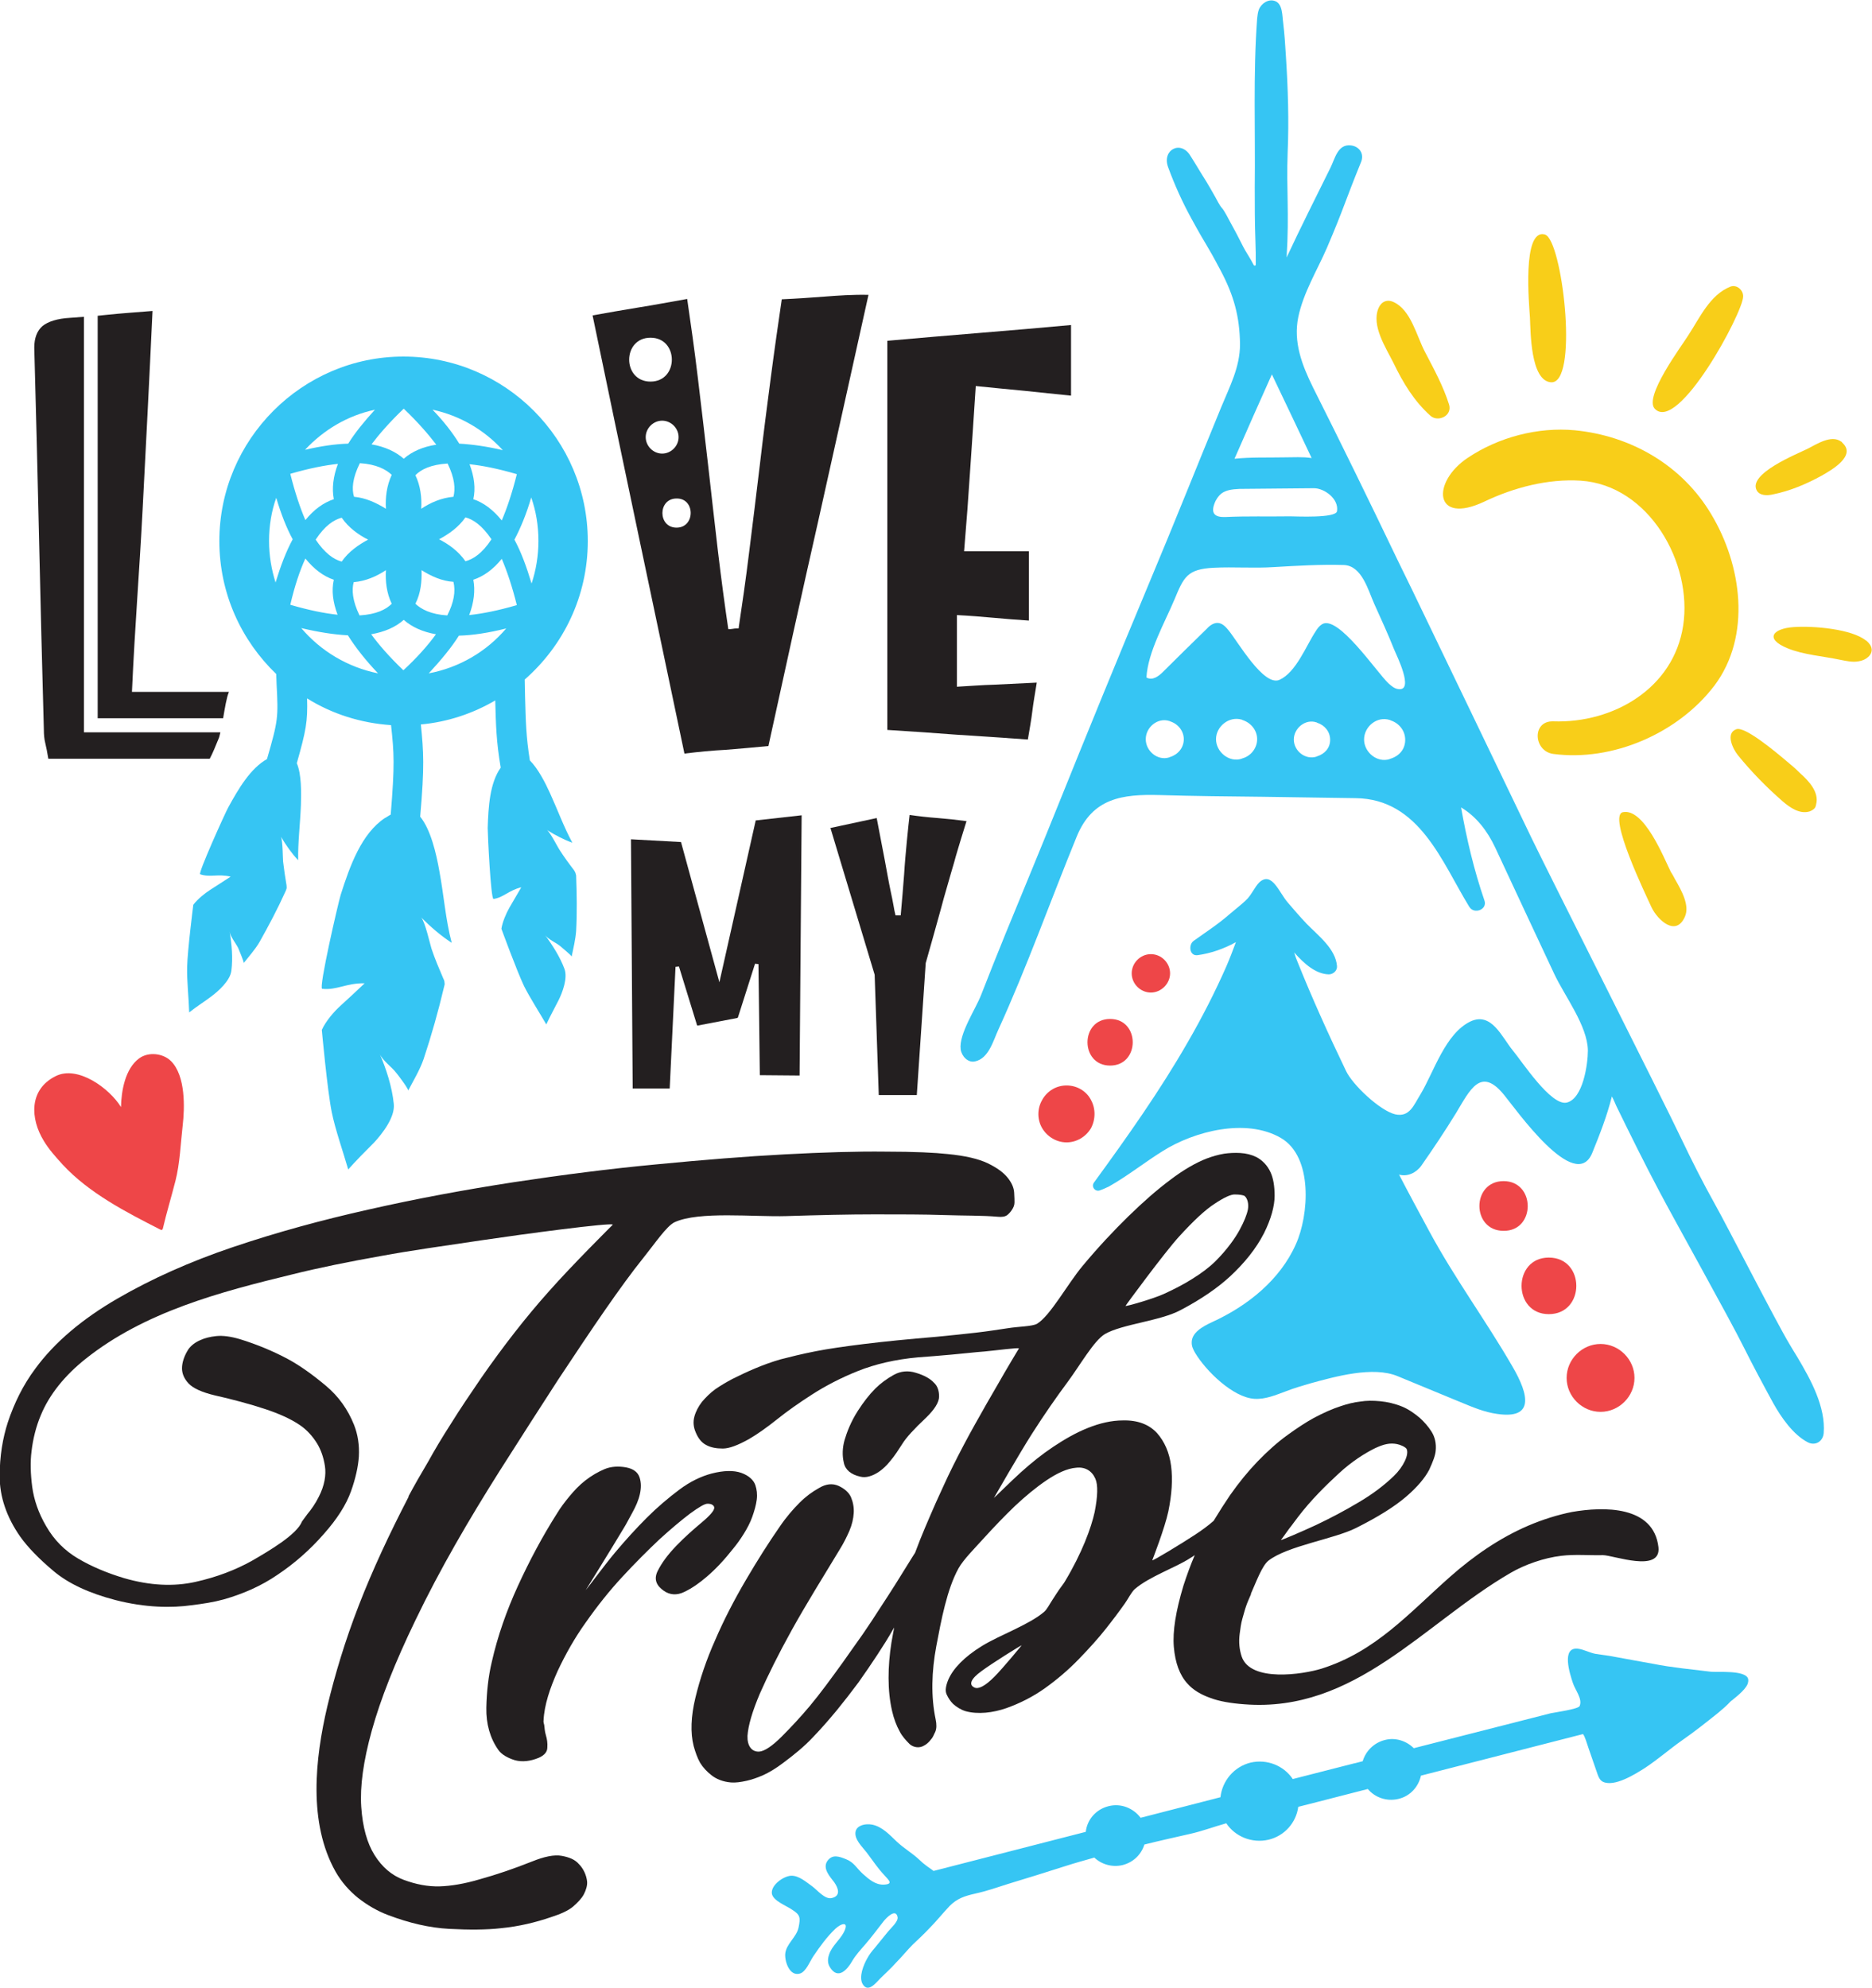 <?xml version="1.0" encoding="utf-8"?>
<!-- Generator: Adobe Illustrator 17.1.0, SVG Export Plug-In . SVG Version: 6.00 Build 0)  -->
<!DOCTYPE svg PUBLIC "-//W3C//DTD SVG 1.1//EN" "http://www.w3.org/Graphics/SVG/1.1/DTD/svg11.dtd">
<svg version="1.1" id="Слой_1" xmlns="http://www.w3.org/2000/svg" xmlns:xlink="http://www.w3.org/1999/xlink" x="0px" y="0px"
	 viewBox="0 0 546.2 579.8" enable-background="new 0 0 546.2 579.8" xml:space="preserve">
<g>
	<path fill="#231F20" d="M163.9,541.3c-2.2-0.4-5.1,0.2-8.8,1.7c-5.3,2.1-10.3,3.8-15,5.1c-4.7,1.4-8.6,2-11.8,2.1
		c-3.5,0.1-7-0.6-10.5-1.9c-3.5-1.3-6.3-3.7-8.5-7.2c-2.2-3.5-3.5-8.2-3.9-14.1c-0.4-5.9,0.6-13.3,3.1-22.3
		c2.5-9,6.7-19.7,12.7-32.1c7.2-15,15.7-29.5,24.6-43.6c6.3-9.9,12-18.8,17-26.5c5.1-7.7,9.7-14.6,13.8-20.5
		c4.1-5.9,7.8-11,11.1-15.1c3.3-4.1,6.8-9.3,9.1-10.4c7.1-3.3,23.2-1.5,32.7-1.8c9.6-0.3,18.2-0.5,25.7-0.5c7.6,0,14.3,0,20.2,0.2
		c5.9,0.2,11.4,0.1,15.8,0.5c1.1,0.1,2,0,2.7-0.5c0.6-0.5,1.1-1.1,1.4-1.6c0.4-0.6,0.7-1.3,0.7-2.1c0-0.5,0-1.5-0.1-2.9
		c-0.1-1.4-0.7-2.8-1.9-4.3c-1.2-1.5-3.1-2.9-5.8-4.2c-2.7-1.3-6.6-2.2-11.7-2.7c-3.7-0.4-9.7-0.7-18.1-0.7
		c-8.4-0.1-18.2,0.2-29.5,0.8c-11.3,0.6-23.7,1.6-37.2,2.9c-13.9,1.3-27.8,3.1-41.7,5.2c-14.3,2.2-28.4,4.8-42.5,8
		c-13.4,3-26.7,6.6-39.7,11c-12.4,4.2-23.6,9.2-33.6,15c-10,5.8-18.2,12.6-23.9,20.4c-3.6,4.8-6.2,10.2-8,15.6
		c-1.5,4.6-2.4,9.9-2.4,15.8c0,5.9,2,11.9,6,17.6c2.2,3.1,5.5,6.5,9.8,10.1c4.3,3.6,10.3,6.4,18,8.4c4.3,1.1,8.4,1.7,12.2,1.9
		c3.8,0.2,7.2,0,10-0.4c3.3-0.4,6.5-0.9,9.4-1.7c5.6-1.6,10.9-3.9,15.7-7.2c4.8-3.2,9.4-7.2,13.5-11.9c3.9-4.4,6.5-8.5,7.9-12.4
		c1.4-3.9,2.1-7.3,2.3-10.1c0.2-3.4-0.3-6.5-1.4-9.3c-1.8-4.5-4.5-8.3-8.2-11.4c-3.7-3.1-7.4-5.8-11.1-7.8c-4.3-2.3-9.1-4.3-14-5.8
		c-2.7-0.8-5-1.1-6.9-0.9c-1.9,0.2-3.4,0.6-4.7,1.2c-1.4,0.6-2.6,1.5-3.4,2.6c-1.3,2-1.9,4-1.9,5.6c0,1.5,0.6,3,1.9,4.4
		c1.3,1.4,3.9,2.6,7.7,3.5c5.3,1.2,10.1,2.5,14.4,3.9c4.3,1.4,7.8,3,10.3,4.7c2.1,1.4,3.8,3.3,5.1,5.4c1.1,1.8,1.9,4,2.3,6.6
		c0.4,2.6-0.1,5.7-1.8,9c-1,2-2.2,3.7-3.3,5c-1,1.3-1.5,2.1-1.6,2.2c-1.5,3.8-9.5,8.5-14.7,11.5c-4.7,2.6-10.1,4.7-16.4,6.1
		c-6.3,1.4-13.2,1.1-20.8-1.1c-5-1.5-9.5-3.4-13.4-5.7c-3.9-2.3-7-5.4-9.3-9.4c-2.3-3.9-3.6-7.8-4.1-11.5c-0.5-3.8-0.6-7.3-0.2-10.4
		c0.4-3.5,1.3-7.2,2.7-10.5c2.5-6.1,7.1-11.7,13-16.4c17.3-13.8,39.4-19.6,60.4-24.7c7.6-1.9,16.5-3.7,26.1-5.4
		c8.1-1.5,18-2.9,29.5-4.6c11.4-1.7,37.6-5.2,37.9-4.5c0,0-11.8,11.7-18.6,19.4c-6.8,7.6-13.4,16.1-19.8,25.3
		c-3.2,4.7-6.2,9.1-8.8,13.3c-2.7,4.2-4.9,7.9-6.6,11c-2.2,3.7-4.2,7.2-5.8,10.2c0,0.1,0,0.1,0,0.2c-5.6,10.8-10.5,21.3-14.5,31.6
		c-4,10.3-7,20.3-9.2,29.5c-3.6,15.3-5.6,34,2.4,48.2c1.7,3,4,5.6,6.6,7.7c2.7,2.1,5.6,3.8,8.8,5c6.1,2.3,12,3.7,17.8,4
		c5.7,0.3,10.7,0.3,15.1-0.2c5.2-0.5,10.1-1.7,14.5-3.2c2.8-0.9,5.1-1.9,6.5-3.1c1.4-1.2,2.5-2.4,3.1-3.5c0.7-1.3,1.1-2.7,1-3.8
		c-0.2-1.9-1.1-3.8-2.4-5.1C167.8,542.4,166.1,541.7,163.9,541.3z"/>
	<path fill="#231F20" d="M214,451.6c1-1.2,2-2.6,3-4.2c1-1.6,1.9-3.3,2.5-5c0.6-1.7,1.1-3.4,1.3-5c0.2-1.6,0-3-0.4-4.2
		c-0.5-1.5-1.9-2.8-4.1-3.6c-2.3-0.8-5.2-0.7-8.7,0.2c-3,0.8-6.2,2.3-9.4,4.7c-3.2,2.4-6.4,5.1-9.5,8.2c-3.1,3.1-6.2,6.5-9.3,10.2
		c-3.1,3.7-8.4,10.9-8.5,10.9c0,0,7.7-12.4,11.1-18.1c0.7-1.1,1.5-2.7,2.5-4.5c1-1.8,1.8-3.6,2.2-5.4c0.4-1.8,0.4-3.4-0.1-4.9
		c-0.5-1.5-1.8-2.5-3.9-2.9c-2.2-0.4-4.4-0.3-6.3,0.5c-1.9,0.8-3.8,1.9-5.6,3.3c-1.8,1.4-3.3,3-4.7,4.7c-1.4,1.7-2.6,3.3-3.5,4.8
		c-4.4,6.9-8.2,14.1-11.5,21.3c-3.3,7.2-5.9,14.6-7.6,22.1c-1,4.2-1.5,8.7-1.6,13.4c-0.1,4.7,1.1,8.9,3.5,12.3
		c0.9,1.3,2.6,2.3,4.8,3c2.2,0.6,4.6,0.3,7-0.7c1.6-0.7,2.5-1.7,2.5-3c0.1-1.3-0.1-2.5-0.4-3.5c-0.4-1.3-0.4-2.4-0.5-3
		c-0.1-0.5-0.3-1-0.2-1.4c0.2-4.5,1.9-9.5,4.1-14.4c2.3-4.9,5-9.7,8.3-14.3c3.3-4.7,6.8-9.1,10.6-13.2c3.8-4.1,7.4-7.7,10.8-10.9
		c3.4-3.1,6.4-5.6,8.9-7.5c2.6-1.9,4.3-2.9,5.1-2.9c0.3,0,0.6,0,1,0.1c0.6,0.2,1,0.6,1,1.1c0,0.8-1.3,2.3-3.7,4.3
		c-2.5,2.1-5,4.3-7.4,6.8c-2.4,2.5-4.2,4.9-5.4,7.3c-1.2,2.4-0.4,4.3,1.8,5.8c1.7,1.2,3.8,1.4,6,0.3c2.3-1.1,4.4-2.6,6.5-4.4
		C208.9,457.6,211.4,454.9,214,451.6z"/>
	<path fill="#231F20" d="M251,430.7c0.8,0.2,1.7,0.2,2.7-0.1c1.8-0.5,4-1.9,6-4.4c1.3-1.5,2.5-3.4,3.6-5.1c1.1-1.8,3.4-4.3,6.8-7.5
		c2.6-2.5,3.9-4.6,3.9-6.3c0-1.7-0.5-3.1-1.5-4c-1.1-1.2-2.9-2.2-5.3-2.9c-2.2-0.7-4.4-0.5-6.4,0.6c-2,1.1-3.9,2.5-5.4,4
		c-1.8,1.8-3.5,4-5.1,6.5c-2,3.1-3.2,6.2-3.9,8.6c-0.6,2.2-0.7,4.4-0.2,6.5C246.6,428.7,248.3,430.1,251,430.7z"/>
	<path fill="#231F20" d="M445.9,445c-8.4,3.6-16,8.9-22.8,14.9c-12.1,10.7-21.7,21.8-37.5,26.8c-5.5,1.7-20.7,4-23.3-3.5
		c-0.7-2.1-0.9-4.3-0.6-6.6c0.2-1.6,0.4-3.1,0.8-4.5c0.4-1.3,0.7-2.6,1.1-3.7c0.4-1.2,1-2.4,1.4-3.4v-0.2c1.4-3.1,3.2-8.1,5.1-9.6
		c5.5-4.3,19.1-6.3,25.5-9.5c6.4-3.2,11.2-6.2,14.6-9.1c3.4-2.9,5.6-5.6,6.8-7.9c1.1-2.4,1.8-4.2,1.9-5.6c0.2-2-0.2-3.9-1.2-5.5
		c-1-1.6-2.2-2.9-3.4-4c-1.4-1.2-3.2-2.5-5.1-3.3c-2.2-0.9-4.4-1.4-6.5-1.6c-2.1-0.2-4-0.2-5.8,0.1c-1.9,0.2-3.8,0.7-5.6,1.3
		c-2.5,0.8-5.2,2-8,3.5c-2.2,1.2-4.8,2.9-7.7,5c-2.9,2.1-5.8,4.7-8.7,7.7c-2.7,2.8-5.4,6.1-8,9.8c-1.5,2.2-3.1,4.7-4.8,7.5
		c-1.6,1.4-3.5,2.8-5.5,4.1c-3.8,2.5-12.2,7.6-12.4,7.4c0,0,3.7-9.5,4.7-14.3c1-4.9,1.3-9.3,0.8-13.2c-0.5-3.9-1.9-7.1-4.1-9.6
		c-2.3-2.5-5.6-3.8-9.9-3.7c-3.4,0-6.8,0.8-10.3,2.2c-3.5,1.4-6.8,3.3-10.1,5.5c-3.3,2.2-6.4,4.7-9.4,7.4c-3,2.7-7.8,7.5-7.9,7.5
		c0,0,7.4-12.9,11.1-18.7c3.7-5.8,7.2-10.8,10.4-15.1c3.7-5,7.7-12.1,10.9-14c5-2.9,16.2-3.8,22.1-7c5.9-3.1,10.7-6.4,14.4-9.8
		c4.2-3.9,7.6-8.1,9.9-12.6c2.1-4.2,3.1-8,3.1-10.9c0-2.9-0.4-5.2-1.2-6.9c-0.9-2-2.4-3.5-4.1-4.4c-1.4-0.7-3-1.1-4.7-1.2
		c-1.7-0.1-3.3,0-4.7,0.2c-1.8,0.3-3.5,0.8-5.1,1.4c-3.1,1.2-6.8,3.3-10.6,6.2c-3.9,2.9-8,6.5-12.3,10.7c-4.3,4.2-8.8,9-13.3,14.4
		c-4.5,5.4-9.4,14.5-13.3,16.9c-1.4,0.8-5.4,0.8-8.5,1.3c-2.7,0.4-5.8,0.9-9.3,1.3c-3.5,0.4-7.3,0.8-11.5,1.2
		c-8.4,0.7-15.4,1.4-21.1,2.1c-5.7,0.7-10.5,1.4-14.1,2.1c-4.1,0.8-7.7,1.7-10.4,2.4c-5.2,1.5-10,3.7-14,5.7c-1.7,0.9-3.4,1.9-5,3
		c-1.5,1.1-2.8,2.4-3.9,3.7c-1,1.3-1.8,2.8-2.2,4.3c-0.4,1.5-0.3,3,0.4,4.6c0.7,1.7,1.7,3,3.1,3.7c1.3,0.7,2.9,1,4.8,1
		c1.9,0,4.5-1,7.7-2.8c2.4-1.4,5.1-3.3,8.1-5.7c3-2.4,6.4-4.8,10.3-7.3c3.9-2.5,8.3-4.8,13.3-6.8c5-2,10.9-3.4,17.6-4
		c3-0.2,6.3-0.5,9.8-0.8c3.5-0.3,6.7-0.7,9.5-0.9c3.3-0.3,10-1.2,10.1-0.9c0,0-3.8,6.3-6,10.2c-2.3,3.9-4.5,7.8-6.8,11.9
		c-2.3,4.1-4.4,8.1-6.4,12.1c-2,4-3.6,7.7-5,10.7c-2.1,4.8-4.3,9.8-6.1,14.7c-0.5,0.8-1.1,1.7-1.7,2.7c-2.4,3.9-5.2,8.4-8.5,13.4
		c-1.6,2.5-3.3,5.1-5.1,7.7c-1.8,2.6-3.8,5.3-5.8,8.2c-3.4,4.7-6.6,9.1-9.7,12.8c-2.7,3.2-5.4,6.1-8.1,8.8c-2.7,2.7-5,4.3-6.6,4.4
		c-2.2,0.1-3.5-1.7-3.4-4.6c0.2-3,1.4-7.1,3.6-12.3c2.3-5.2,5.4-11.5,9.4-18.7c4-7.2,8.9-15.1,14-23.5c1-1.6,1.9-3.4,2.7-5.2
		c0.8-1.9,1.2-3.6,1.3-5.3c0.1-1.6-0.2-3.2-0.8-4.6c-0.6-1.4-1.9-2.5-3.6-3.3c-1.8-0.8-3.7-0.6-5.7,0.6c-2,1.1-3.9,2.5-5.7,4.3
		c-1.9,1.9-3.9,4.2-5.8,7c-3.2,4.6-6.5,9.8-9.9,15.6c-3.4,5.8-6.4,11.6-8.9,17.4c-2.6,5.8-4.5,11.5-5.8,16.9
		c-1.3,5.4-1.5,10.2-0.5,14.1c0.5,1.8,1.1,3.5,1.9,4.9c0.8,1.3,1.9,2.5,3.3,3.6c1.4,1.1,3.3,1.9,5.7,2.1c1.3,0.1,2.8-0.1,4.6-0.5
		c1.3-0.3,2.9-0.8,4.7-1.6c1.8-0.8,3.8-2,5.9-3.6c3.1-2.3,6.2-4.8,8.8-7.6c2.7-2.8,4.9-5.4,6.9-7.8c2.2-2.7,4.3-5.4,6.3-8.1
		c1.9-2.7,3.7-5.3,5.4-7.9c1.7-2.6,3.3-5.1,4.7-7.6c0.1-0.2,0.2-0.3,0.3-0.5c-0.3,1.4-0.5,2.9-0.8,4.4c-1.1,7-1.2,14,0.2,20
		c0.5,2.2,1.3,4.3,2.2,5.9c0.7,1.4,1.8,2.6,2.9,3.7c1.1,1,2.9,1.3,4.3,0.4c0.6-0.3,1.4-1,1.9-1.7c0.5-0.5,0.9-1.4,1.3-2.3
		c0.4-0.9,0.4-2.2,0.1-3.6c-1.4-6.7-1.2-13.9,0.2-21.4c1.4-7.4,3.1-16.6,6.5-22.7c1.4-2.5,4.6-5.7,7.5-8.9c2.9-3.2,5.9-6.3,8.9-9.2
		c3.1-2.9,6.1-5.4,9.2-7.5c3.1-2.1,6.1-3.5,8.7-3.7c2.6-0.3,4.6,0.9,5.6,3.2c0.8,1.8,0.7,5.1-0.2,9.7c-1,4.6-3.7,12-8.7,20.3
		c-0.4,0.7-1.1,1.5-1.7,2.4c-0.5,0.7-1.1,1.7-1.9,2.9c-0.8,1.2-1.6,2.8-2.4,3.5c-4.4,3.8-13,6.8-18.2,10c-5.2,3.2-8.4,6.6-9.8,9.8
		c-0.7,1.7-1,3.2-0.5,4.3c0.5,1.1,1.1,2,1.9,2.8c1,0.9,2.3,1.7,3.6,2.1c3.6,1,8,0.5,12-0.9c3.9-1.4,7.7-3.3,11.2-5.8
		c3.5-2.5,6.8-5.3,9.9-8.5c3.1-3.2,5.8-6.2,8-9c0.8-1,1.7-2.2,2.7-3.5c1-1.3,1.9-2.6,2.7-3.7c1-1.4,1.9-3.3,2.9-4.2
		c4.3-3.7,12-6.3,16.1-9c0.5-0.3,1-0.6,1.4-0.9c-1.2,2.8-2.3,5.8-3.3,8.9c-2.2,7.3-3.2,13.3-2.8,17.9c0.4,4.6,1.7,8.2,4,10.7
		c1.6,1.8,3.9,3.2,6.8,4.2c2.4,0.9,5.7,1.5,9.8,1.8c32.3,2.5,52.3-23.6,77.6-38.3c4.3-2.5,9.8-4.4,14.8-5c3.9-0.5,8.3-0.1,12.2-0.2
		c3,0,17,5.3,16.2-2.3c-1.4-12.2-16-11.9-25.2-10.3C454.6,441.8,450.1,443.2,445.9,445z M376.2,445.8c0.9-1.1,1.7-2.3,2.5-3.3
		c3.8-5,8.2-9.3,12-12.8c3.8-3.5,7.5-5.8,10.5-7.3c1.1-0.5,2.3-1,3.4-1.2c1-0.2,2-0.2,3,0c1,0.2,2.4,0.8,2.8,1.4
		c0.8,1.6-0.9,5.2-3.7,7.9c-2.8,2.7-6.2,5.3-10.3,7.7c-4,2.4-8.2,4.6-12.4,6.6c-4.3,2-10.2,4.5-10.3,4.4
		C373.7,449.3,375.4,446.9,376.2,445.8z M344,360.7c4.2-4.6,7.6-7.8,10.4-9.6c2.7-1.8,4.8-2.8,6-2.7c1.3,0,2.3,0.2,2.7,0.4
		c0.9,0.7,1.3,2.4,1,4c-0.3,1.5-1.1,3.5-2.4,5.9c-1.3,2.4-3.6,5.7-7,9.1c-1.8,1.8-4.2,3.6-6.8,5.2c-2.2,1.4-5,2.9-8.3,4.4
		c-3.3,1.5-11.1,3.7-11.2,3.5C328.3,380.9,339.8,365.3,344,360.7z M290.1,489.1c-2.6,2.6-4.6,3.7-5.8,3.1c-1.7-0.8-1.1-2.5,2.1-4.8
		c3.1-2.3,11.6-7.6,11.7-7.5C298.1,479.9,292.7,486.5,290.1,489.1z"/>
</g>
<path fill="#231F20" d="M302.5,199.1c-0.5,3.1-1,5.9-1.3,8.4c-0.3,2.5-0.8,5.2-1.3,8.2c-7.1-0.5-14-1-20.7-1.4
	c-6.7-0.5-13.5-1-20.3-1.4V99.4c9.2-0.8,18.2-1.6,27-2.3c8.8-0.7,17.7-1.5,26.6-2.3v20.6c-4.6-0.5-9.1-0.9-13.5-1.4
	c-4.4-0.4-9.2-0.9-14.3-1.4c-0.5,8.2-1.1,16.2-1.6,24c-0.5,7.8-1.1,15.9-1.8,24.2h18.9V181c-3.4-0.2-6.8-0.5-10.2-0.8
	c-3.4-0.3-6.9-0.6-10.8-0.8v20.9c3.7-0.2,7.3-0.5,11-0.6C294,199.5,298.1,199.3,302.5,199.1z"/>
<path fill="#231F20" d="M215.2,296.9l-11.5,2.2h-0.3l-5.3-17.2l-1,0.1l-1.7,35.5h-10.8l-0.5-72.7l14.6,0.8l11.2,40.9l10.6-47.2
	l13.4-1.5l-0.6,75.9l-11.6-0.1l-0.4-32.4l-1-0.1l-5,15.7H215.2z"/>
<path fill="#231F20" d="M263.8,255c0.2-3.3,0.5-6.5,0.8-9.7c0.3-3.2,0.6-5.8,0.8-7.6c2.8,0.4,5.5,0.7,8.2,0.9
	c2.6,0.2,5.4,0.5,8.4,0.9c-0.5,1.6-1.1,3.5-1.7,5.5c-0.6,2.1-1.3,4.2-1.9,6.5c-0.7,2.3-1.3,4.5-2,6.9c-0.7,2.3-1.3,4.6-1.9,6.8
	c-1.4,5.1-2.9,10.4-4.4,15.7l-2.6,38.5h-11.1l-1.2-35.1l-12.9-42.8l13.5-2.9c0.8,4.3,1.6,8.3,2.3,12c0.3,1.6,0.6,3.3,0.9,4.9
	c0.3,1.6,0.6,3.2,0.9,4.6c0.3,1.4,0.6,2.8,0.8,4c0.2,1.2,0.4,2.2,0.6,2.9h1.5C263.2,262.7,263.5,258.8,263.8,255z"/>
<path fill="#36C5F3" d="M167.9,254.6c-0.1-0.3-0.3-0.6-0.5-0.9c-1.4-1.8-2.7-3.6-4-5.6c-0.7-1-2.7-5.1-3.8-6
	c2.4,1.5,4.9,2.8,7.4,3.7c-2.5-4.6-4.3-9.6-6.5-14.4c-1.4-3.1-3.5-7.2-5.9-9.6c-1.1-6.9-1.2-11.2-1.4-18.6c0-1.5-0.1-3.2-0.1-5
	c11.3-9.9,18.4-24.3,18.4-40.4c0-29.6-24.1-53.8-53.8-53.8C88.2,104,64,128.2,64,157.8c0,15.3,6.4,29,16.6,38.8c0,1,0.1,2,0.1,2.9
	c0.5,9.8,0.5,10.5-2.8,21.9c-4.8,2.7-8.3,8.6-11.3,14.1c-0.9,1.6-8.9,19.3-8.2,19.5c2.9,1,5.2-0.2,8.9,0.7c-2,1.3-3.9,2.5-5.9,3.8
	c-1.6,1-3.8,2.8-5,4.4c0,0-1.7,13.3-1.8,18.2c-0.1,3.9,0.5,9.3,0.6,13.2c2.1-1.7,4.4-3.1,6.5-4.7c2-1.5,5.4-4.5,5.8-7.4
	c0.5-3.8,0.1-7.9-0.5-11.5c0.2,1.5,1.8,3.4,2.5,4.8c0.1,0.3,1.8,4.2,1.6,4.4c1.5-1.9,3.3-3.9,4.6-6.1c2.7-4.8,5.3-9.7,7.6-14.8
	c0.1-0.2,0.2-0.5,0.3-0.8c0.1-0.3,0-0.7,0-1c-0.4-2.3-0.7-4.5-1-6.9c-0.1-1.2-0.1-5.9-0.6-7.2c1.5,2.5,3.1,4.8,5,6.8
	c-0.1-5.3,0.6-10.7,0.8-16.1c0.1-3.7,0.2-8.9-1.2-12.2c2.7-9.5,3.2-12.2,3-18.9c7.2,4.5,15.6,7.2,24.5,7.8
	c0.9,8.3,1.1,11.5-0.1,26.1c-0.6,0.3-1.1,0.7-1.7,1c-6.8,4.5-10.2,13.9-12.9,22.4c-0.7,2.3-6.5,27.3-5.4,27.4
	c4.2,0.5,7-1.7,12.4-1.6c-2.3,2.2-4.7,4.4-7,6.5c-1.9,1.7-4.4,4.6-5.5,7.1c0,0,1.6,17.6,2.9,24c1,5,3.4,11.8,4.8,16.7
	c2.4-2.7,5-5.3,7.6-7.9c2.3-2.5,6.1-7.3,5.7-11.2c-0.5-5-2.2-10.2-4.1-14.6c0.8,1.9,3.6,3.9,4.8,5.5c0.3,0.3,3.7,4.8,3.5,5.2
	c1.5-2.9,3.4-6,4.5-9.2c2.3-6.9,4.3-14,6-21.2c0.1-0.3,0.2-0.7,0.1-1.1c0-0.5-0.2-0.9-0.4-1.3c-1.2-2.8-2.4-5.6-3.4-8.6
	c-0.5-1.6-1.8-7.6-3-9.1c2.8,2.8,5.7,5.3,8.9,7.4c-1.8-6.8-2.3-14-3.6-20.9c-0.9-5.1-2.5-12.1-5.6-15.9c1.3-14.8,1-18.8,0.2-26.9
	c7.8-0.7,15.2-3.2,21.7-7c0.2,7.3,0.3,12,1.6,19.6c-3.2,4.5-3.6,11.4-3.8,17.6c0,1.8,0.9,20.8,1.7,20.7c2.9-0.4,4.4-2.5,8.1-3.4
	c-1.2,2-2.3,4-3.5,6c-0.9,1.6-2,4.1-2.3,6.1c0,0,4.5,12.3,6.6,16.7c1.7,3.4,4.6,7.9,6.5,11.2c1.1-2.4,2.4-4.7,3.6-7.1
	c1.1-2.2,2.7-6.4,1.7-9.1c-1.3-3.5-3.5-6.9-5.6-9.8c0.9,1.2,3.2,2.2,4.3,3.1c0.2,0.2,3.4,2.8,3.4,3.1c0.5-2.4,1.1-4.9,1.3-7.4
	c0.3-5.4,0.2-10.9,0-16.3C168,255.1,168,254.9,167.9,254.6z M78.5,157.8c0-4.4,0.7-8.7,2.1-12.6c1.4,4.7,3,8.8,4.8,12.1
	c-1.9,3.5-3.5,7.7-5,12.6C79.2,166.1,78.5,162,78.5,157.8z M117.8,119.2c4.2,4,7.2,7.5,9.5,10.5c-3.9,0.6-7.1,2-9.5,4.1
	c-2.4-2.1-5.5-3.5-9.4-4.2C110.6,126.7,113.6,123.2,117.8,119.2z M105,135.1c4.8,0.3,7.6,1.8,9.3,3.4c-1.5,3.2-1.9,6.7-1.7,9.9
	c-2.7-1.7-5.9-3.2-9.3-3.5C102.6,142.7,102.8,139.5,105,135.1z M132.3,144.9c-3.5,0.3-6.7,1.7-9.4,3.5c0.2-3.2-0.2-6.7-1.7-9.8
	c1.7-1.7,4.5-3.1,9.4-3.4C132.7,139.5,132.9,142.6,132.3,144.9z M99.7,151c2,2.9,4.9,5,7.7,6.4c-2.8,1.5-5.7,3.5-7.7,6.4
	c-2.3-0.6-4.9-2.4-7.6-6.4C94.8,153.3,97.4,151.6,99.7,151z M103.2,169.8c3.5-0.3,6.7-1.7,9.4-3.5c-0.2,3.2,0.2,6.7,1.7,9.8
	c-1.7,1.7-4.5,3.1-9.4,3.4C102.8,175.2,102.6,172,103.2,169.8z M123,166.3c2.7,1.7,5.9,3.2,9.3,3.4c0.7,2.8,0.1,6.1-1.8,9.8
	c-4.8-0.3-7.6-1.8-9.3-3.4C122.8,173,123.1,169.5,123,166.3z M138.1,169.1c3-1,5.8-3,8.3-6.1c1.5,3.5,3,7.9,4.4,13.5
	c-5.5,1.6-10.1,2.5-13.9,2.9C138.3,175.7,138.7,172.2,138.1,169.1z M135.8,163.7c-2-2.9-4.9-5-7.7-6.4c2.8-1.5,5.7-3.5,7.7-6.4
	c2.3,0.6,4.9,2.4,7.6,6.4C140.7,161.4,138.1,163.1,135.8,163.7z M138.1,145.6c0.7-3.1,0.3-6.5-1.1-10.2c3.8,0.4,8.3,1.3,13.8,2.9
	c-1.4,5.6-2.9,10-4.4,13.5C143.9,148.7,141.1,146.6,138.1,145.6z M97.4,145.6c-3,1-5.8,3-8.3,6.1c-1.5-3.5-3-7.9-4.4-13.5
	c5.5-1.6,10.1-2.5,13.9-2.9C97.2,139,96.8,142.5,97.4,145.6z M89.1,162.9c2.5,3.1,5.3,5.2,8.3,6.2c-0.7,3.1-0.3,6.5,1.1,10.2
	c-3.8-0.4-8.3-1.3-13.8-2.9C86,170.8,87.5,166.4,89.1,162.9z M117.8,180.8c2.4,2.1,5.5,3.5,9.4,4.2c-2.4,3.3-5.5,6.8-9.5,10.5
	c-4.2-4-7.2-7.5-9.4-10.5C112.2,184.3,115.3,183,117.8,180.8z M133.9,185.4c4-0.1,8.6-0.8,13.8-2.1c-5.7,6.7-13.6,11.4-22.6,13.1
	C128.7,192.5,131.7,188.9,133.9,185.4z M155.1,170.2c-1.5-5-3.1-9.3-5-12.8c1.8-3.4,3.5-7.5,4.9-12.3c1.4,4,2.1,8.2,2.1,12.7
	C157.1,162.1,156.4,166.3,155.1,170.2z M146.7,131.3c-4.7-1.1-9-1.7-12.7-1.9c-1.9-3.1-4.5-6.5-7.8-9.9
	C134.2,121.2,141.3,125.4,146.7,131.3z M109.4,119.5c-3.2,3.5-5.8,6.7-7.8,9.9c-3.7,0.1-7.9,0.7-12.6,1.8
	C94.4,125.4,101.4,121.2,109.4,119.5z M87.9,183.2c5.1,1.2,9.6,1.9,13.6,2.1c2.2,3.5,5.1,7.2,8.8,11.1
	C101.4,194.6,93.6,189.9,87.9,183.2z"/>
<path fill="#EE4648" d="M49.9,309.5c-2.3-2.3-6.6-2.8-9.3-0.8c-4.1,3-5.2,9.5-5.3,14.2c-3.3-5.4-12.6-12.3-19.1-9
	c-7.8,3.9-7.4,12.4-3.4,18.9c1.5,2.5,3.5,4.7,5.5,6.9c7.7,8.3,18.4,13.8,28.4,18.9c0.2,0.1,0.4,0.2,0.6,0.1c0.1-0.1,0.1-0.2,0.2-0.3
	c1.1-4.7,2.5-9.3,3.7-14c1.3-5.1,1.5-10.9,2.1-16.1C53.9,323.2,54.2,313.8,49.9,309.5z"/>
<path fill="#EE4648" d="M318.3,320.8c0-0.1-0.1-0.1-0.1-0.2c-1.4-2.5-4.1-4-7-4c-2.9,0-5.5,1.5-7,4c0,0.1-0.1,0.1-0.1,0.2
	c-1.5,2.5-1.5,5.8,0,8.3c1.5,2.5,4.2,4.1,7.1,4.1c2.9,0,5.6-1.6,7.1-4.1C319.7,326.5,319.7,323.3,318.3,320.8z"/>
<path fill="#EE4648" d="M323.9,297.2c-8.8,0-8.8,13.6,0,13.6C332.7,310.8,332.7,297.2,323.9,297.2z"/>
<path fill="#EE4648" d="M335.8,278.3c-3.1,0-5.6,2.6-5.6,5.6c0,3.1,2.6,5.6,5.6,5.6s5.6-2.6,5.6-5.6
	C341.4,280.9,338.9,278.3,335.8,278.3z"/>
<path fill="#EE4648" d="M467,392c-5.4,0-9.9,4.5-9.9,9.9c0,5.4,4.5,9.9,9.9,9.9c5.4,0,9.9-4.5,9.9-9.9
	C476.9,396.5,472.4,392,467,392z"/>
<path fill="#EE4648" d="M451.9,366.8c-10.6,0-10.6,16.5,0,16.5C462.6,383.3,462.6,366.8,451.9,366.8z"/>
<path fill="#EE4648" d="M438.7,344.5c-9.4,0-9.4,14.5,0,14.5C448.1,359.1,448.1,344.5,438.7,344.5z"/>
<path fill="#36C5F3" d="M524.4,395.8c-0.8-1.3-1.6-2.6-2.3-3.8c-3.7-6.1-18.3-34.7-21.8-40.9c-3.4-6.1-6.6-12.4-9.6-18.7
	c-5.8-12.2-38-75.9-43.9-88.1C435.2,220.2,423.6,196,412,172c-1.4-2.9-2.8-5.7-4.2-8.6c-8.1-16.9-16.3-33.7-24.7-50.4
	c-3.2-6.5-5.8-13.2-4.3-20.5c1.5-7.2,5.5-13.6,8.4-20.3c5-11.7,5.1-13.1,9.9-24.9c1-2.4-0.4-4.6-3-4.9c-3.8-0.4-4.6,3.9-5.9,6.5
	c-4.3,8.7-8.7,17.4-12.8,26.2c0.8-13.1-0.1-19.8,0.3-30.6c0.4-9.3,0.1-18.7-0.5-28c-0.2-3.3-0.4-6.5-0.8-9.8c-0.3-2-0.1-5.6-2.4-6.4
	c-1.9-0.7-4,0.7-4.7,2.5c-0.3,0.8-0.4,1.7-0.5,2.6c-1.2,16.3-0.5,32.9-0.7,49.2c0,5.3,0,10.6,0.2,15.8c0.1,2.2,0.1,4.5,0.1,6.8
	c0,0.3-0.4,0.4-0.6,0.1c-0.9-1.8-2.4-4-3-5.2c-1.3-2.6-2.6-5.1-4-7.6c-3.1-5.9-1.5-1.9-4.2-7c-0.7-1.3-1.9-3.3-2.6-4.5
	c-1.6-2.5-3.1-5.1-4.7-7.6c-2.8-4.6-8.3-1.7-6.5,3.3c1.9,5.2,4.2,10.3,6.9,15.2c4.7,8.6,3.9,6.4,8.5,15.1c3.8,7.2,5.5,13.3,5.6,21.4
	c0,6.7-3,12.3-5.5,18.4c-7,17-13.8,34.1-20.9,51c-9.2,22-18.2,44-27.1,66.1c-4.9,12.2-9.9,24.2-14.9,36.4
	c-2.4,5.9-4.8,11.9-7.1,17.8c-1.6,4.2-6.6,11.5-6,16c0.3,2,2.1,3.9,4.1,3.5c4.1-0.8,5.4-6.1,6.9-9.3c8.4-18.4,15.2-37.6,22.9-56.4
	c4.6-11.1,13.2-12.3,24.1-12c10,0.3,20,0.4,30.1,0.5c9,0.1,18,0.3,27.1,0.4c18.7,0.2,25.2,18.7,33.2,31.7c1.4,2.3,5.4,0.8,4.4-1.9
	c-3-8.7-5.2-18-6.8-27.1c4.5,2.7,7.7,6.9,10,11.8c5.7,12.3,11.5,24.6,17.2,36.8c3,6.4,9.7,15.1,9.8,22.3c0,3.9-1.4,14.1-6.2,15.2
	c-4.6,1-13.1-12.1-15.7-15.2c-3.2-3.9-6.2-11.3-12.3-8.5c-7.4,3.5-10.7,14.7-14.6,21.2c-2,3.2-3.2,6.9-7.5,5.9
	c-4.4-1.1-12.4-8.6-14.3-12.7c-5-10.4-9.8-21-14.1-31.7c-0.4-0.9-0.7-1.8-1-2.8c2.9,3.3,6.3,6.3,10.1,6.4c1.3,0,2.5-1.1,2.4-2.4
	c-0.4-5.1-5.5-8.9-8.9-12.4c-1.9-2-3.7-4.1-5.5-6.2c-2.5-2.9-4.6-9.1-8.2-5.9c-1.4,1.3-2.4,3.9-4.1,5.4c-1.5,1.4-3.1,2.6-4.6,3.9
	c-3.3,2.9-7,5.3-10.5,7.8c-1.6,1.1-1.3,4.5,1.1,4.2c3.7-0.5,7.6-1.8,11.2-3.8c-0.9,2.4-1.8,4.8-2.8,7.1c-3.3,7.5-7.1,14.9-11.2,22
	c-8.2,14.3-17.7,27.7-27.4,41c-0.9,1.2,0.3,2.8,1.7,2.3c0.9-0.3,1.7-0.7,2.6-1.1c5.5-3.1,10.5-7.1,15.8-10.4
	c9.1-5.7,24.2-9.7,34.4-3.8c9.5,5.5,8.2,22.6,4.4,31c-4.6,10.4-14.1,18-24.4,22.7c-2.8,1.3-6.1,3.1-6,6.1c0,1.1,0.5,2,1,2.9
	c3.1,5.2,11,13,17.3,13.4c3.2,0.2,6.2-1.1,9.2-2.2c2.3-0.9,4.7-1.6,7.1-2.3c7.3-2,18.3-5.1,25.5-2.1c6.1,2.5,12.3,5.1,18.4,7.6
	c3.4,1.4,6.9,2.9,10.6,3.4c10.8,1.6,9.4-5.4,4.5-13.8c-7.8-13.5-16.8-25.6-24.3-39.5c-2.9-5.4-5.9-10.9-8.8-16.5
	c2.4,0.7,5-0.5,6.5-2.6c3.5-5,6.9-10.1,10.1-15.3c4.1-6.8,7.2-13.7,14-5.4c3.4,4.1,20.9,29.1,25.8,16.9c2.2-5.4,4.3-10.8,5.7-16.4
	c0.5,0.9,0.9,1.9,1.3,2.8c4.1,8.4,8.2,16.7,12.6,25c4.1,7.8,20.6,37.3,24.5,45.2c2.8,5.6,5.7,11,8.7,16.5c2.3,4.1,5.8,9.2,10.1,11.4
	c2.2,1.1,4.4-0.3,4.6-2.7C532.7,410.4,528.4,402.5,524.4,395.8z M371.1,109.2c3.9,8.1,7.7,16.2,11.6,24.4c-2.6-0.4-5.3-0.2-8.2-0.2
	c-4.6,0.1-9.5-0.1-14.3,0.4C363.8,125.6,367.4,117.4,371.1,109.2z M354.3,147c0.5-1.4,1.2-2.3,2-3c1.3-1,3-1.3,5.3-1.4
	c7.3-0.1,14.5-0.1,21.8-0.2c3,0,7.3,3.1,6.7,6.7c-0.3,2.1-11.9,1.5-13.7,1.5c-6.3,0.1-12.7-0.1-18.9,0.2
	C354.5,150.9,353.3,149.8,354.3,147z M341.4,220.8c-0.1,0-0.1,0-0.2,0.1c-3.4,1.1-6.9-1.8-6.9-5.3c0-3.5,3.5-6.4,6.9-5.3
	c0.1,0,0.1,0,0.2,0.1c2.3,0.7,4,2.8,4,5.2C345.4,218.1,343.7,220.1,341.4,220.8z M362.5,221.2c-0.1,0-0.1,0-0.2,0.1
	c-3.7,1.2-7.5-2-7.5-5.7s3.8-6.8,7.5-5.7c0.1,0,0.1,0,0.2,0.1c2.5,0.8,4.3,3,4.3,5.6S365,220.5,362.5,221.2z M384.3,220.6
	c-0.1,0-0.1,0-0.2,0.1c-3.3,1-6.6-1.7-6.6-5s3.4-6.1,6.6-5c0.1,0,0.1,0,0.2,0.1c2.2,0.7,3.8,2.6,3.8,5S386.5,219.9,384.3,220.6z
	 M385.7,182.1c-0.8,0.5-1.3,1.2-1.8,2c-2.8,4.2-5.7,12-10.6,14.2c-4.6,2-12.1-11.1-14.8-14.4c-0.8-1-1.8-2.1-3.1-2.2
	c-1.4-0.1-2.6,0.9-3.5,1.9c-4.2,4.1-8.4,8.2-12.6,12.4c-1.3,1.3-3.1,2.6-4.8,1.6c0.4-7.4,5.4-16.1,8.2-22.8
	c2.7-6.5,3.7-8.8,11.4-9.2c5.9-0.3,11.7,0.2,17.7-0.2c6.8-0.4,13.5-0.8,20.3-0.6c5.3,0.2,7.1,7.4,8.9,11.4c2,4.4,4,8.8,5.8,13.3
	c0.8,1.9,5.8,12,1.3,11.5c-1.2-0.1-2.1-0.9-3-1.7C401.7,196.1,390.3,179.1,385.7,182.1z M405.7,221.3c-0.1,0-0.1,0-0.2,0.1
	c-3.7,1.2-7.5-2-7.5-5.7c0-3.8,3.8-6.9,7.5-5.7c0.1,0,0.1,0,0.2,0.1c2.5,0.8,4.3,3,4.3,5.7S408.3,220.5,405.7,221.3z"/>
<g>
	<path fill="#231F20" d="M24.5,213.6V92.4c-1.4,0.1-2.7,0.2-4,0.3c-3.8,0.2-6.5,1.1-8.1,2.4c-1.6,1.4-2.4,3.5-2.4,6.3
		c0.5,18.8,1,37.4,1.4,55.9c0.4,18.5,0.9,37,1.4,55.7c0,1.2,0.1,2.5,0.4,3.7c0.3,1.2,0.6,2.8,0.9,4.6h47.1c0.9-1.7,1.7-3.7,2.6-5.9
		c0.2-0.4,0.3-1.1,0.5-1.8H24.5z"/>
	<path fill="#231F20" d="M28.6,209.5h36.5c0.5-2.9,1-6.1,1.7-7.7H38.5c0.9-19.9,2.1-33.8,3.1-53c1-19.2,2-38.6,2.9-58.1
		c-4.9,0.4-9.3,0.7-13.1,1.1c-1,0.1-1.9,0.2-2.9,0.3V209.5z"/>
</g>
<path fill="#231F20" d="M240.7,86.5c-3.9,0.3-8.1,0.6-12.6,0.8c-1,6.8-2.1,14.4-3.2,22.8c-1.1,8.4-2.2,16.9-3.2,25.5
	c-1,8.6-2.1,17.1-3.1,25.3c-1,8.2-2.1,15.7-3.1,22.4c-0.6,0-1.2,0-1.6,0.1c-0.5,0.1-0.9,0.1-1.4,0.1c-1-6.7-2-14.2-3-22.5
	c-1-8.3-1.9-16.8-2.9-25.4c-1-8.7-2-17.2-3-25.5c-1-8.4-2.1-16-3.1-22.9c-5.1,0.9-9.9,1.8-14.3,2.5c-4.4,0.7-8.8,1.5-13.3,2.3
	c4.5,21.8,9,43.1,13.4,64.1c4.4,20.9,8.9,42.2,13.4,63.7c4.1-0.5,8.1-0.9,12.1-1.1c3.9-0.3,8.1-0.7,12.4-1.1
	c4.9-22.4,9.7-44.3,14.6-65.9c4.8-21.6,9.7-43.5,14.6-65.7C248.8,85.9,244.6,86.2,240.7,86.5z M189.8,98.5c8.3,0,8.3,12.8,0,12.8
	C181.5,111.3,181.5,98.5,189.8,98.5z M188.4,127.5c0-2.6,2.2-4.8,4.8-4.8c2.6,0,4.8,2.2,4.8,4.8c0,2.6-2.2,4.8-4.8,4.8
	C190.6,132.3,188.4,130.1,188.4,127.5z M197.4,153.9c-5.5,0-5.5-8.5,0-8.5C202.9,145.3,202.9,153.9,197.4,153.9z"/>
<path fill="#36C5F3" d="M509.9,491.2c0.2-0.6,0.3-1.2,0.1-1.7c-1.1-2.4-8.6-1.7-10.8-1.9c-5.6-0.7-11.3-1.2-16.8-2.3
	c-3.7-0.7-7.4-1.3-11-2c-1.9-0.4-3.9-0.6-5.8-0.9c-1.7-0.3-3.5-1.3-5.1-1.5c-5.1-0.7-2.4,7.5-1.6,9.9c0.7,2.2,2.9,4.7,2,6.8
	c-0.3,0.9-7.5,1.9-8.4,2.1c-13.3,3.4-26.7,6.8-40,10.2c-2.1-2.1-5.3-3.2-8.4-2.4c-3.2,0.8-5.6,3.2-6.5,6.2c-0.8,0.2-1.6,0.4-2.3,0.6
	c0,0-0.1,0-0.1,0c-6,1.5-12,3.1-18,4.6c-2.6-3.9-7.5-5.9-12.3-4.8c-4.9,1.2-8.3,5.4-8.8,10.1c-7.8,2-15.5,4-23.3,6
	c-2.1-2.8-5.7-4.3-9.3-3.4c-3.7,0.9-6.3,3.9-6.7,7.5c-14.8,3.8-29.6,7.6-44.4,11.4c-1.4-1-2.9-2-4.1-3.2c-2.1-2-4.6-3.4-6.7-5.4
	c-2.1-2-4.2-4.3-7.1-4.9c-2-0.4-5.2,0.2-4.9,2.9c0.2,2.1,2.6,4.2,3.7,5.8c1.5,2,2.9,4.1,4.6,5.9c1.4,1.6,3,2.8-0.2,2.9
	c-2.4,0-4.2-1.6-5.9-3.1c-1.8-1.6-2.6-3.4-4.9-4.3c-2-0.8-4-1.6-5.5,0.5c-1.5,2.2,0.8,4.6,2,6.2c1.2,1.7,2,4-0.7,4.6
	c-2,0.5-4.2-2.3-5.7-3.4c-1.7-1.2-3.9-3.2-6.2-3.1c-2.1,0.1-5.8,2.6-5.6,5.1c0.2,2.2,4.4,3.7,5.9,4.8c2.4,1.5,2.5,2.3,1.9,5.2
	c-0.6,2.9-3.7,4.8-3.9,7.8c-0.1,2.4,1.4,6.6,4.4,5.6c1.7-0.6,2.8-3.5,3.8-5c1.9-2.8,3.9-5.6,6.4-8c1.8-1.7,4.2-2.3,2.5,1
	c-1.2,2.3-3.5,4-4.3,6.5c-0.4,1.2-0.5,2.4,0.2,3.6c2.4,4,5.2,0.7,6.6-1.8c1-1.7,2.4-3.2,3.7-4.7c1.9-2.2,3.6-4.5,5.4-6.8
	c0.7-0.9,3.6-4,4.1-1.2c0.2,1.3-2,3.2-2.8,4.2c-1.3,1.6-2.6,3.2-3.9,4.8c-0.8,0.9-1.5,1.8-2.1,2.9c-1.1,1.9-2.6,5.5-1.4,7.6
	c1.6,2.7,3.9-0.4,5.2-1.7c1.5-1.5,3.1-2.9,4.5-4.5c1.7-1.7,3.3-3.7,4.9-5.3c1.7-1.6,3.3-3.1,4.9-4.8c2-2,3.9-4.4,5.9-6.5
	c2.2-2.2,4.4-2.9,7.5-3.6c3.2-0.7,6.4-1.8,9.5-2.8c5.6-1.7,11.1-3.4,16.7-5.2c2.8-0.9,5.7-1.7,8.5-2.5c2.1,2,5.2,2.9,8.2,2.2
	c3.2-0.8,5.5-3.1,6.4-6c4.4-1.1,8.9-2.1,13.3-3.1c3.6-0.8,7-2.1,10.6-3.1c0,0,0,0,0,0c2.6,3.9,7.5,5.9,12.3,4.8
	c4.7-1.1,8.1-5,8.7-9.6c2-0.5,3.9-1,5.9-1.5c4.8-1.2,9.6-2.5,14.4-3.7c2.1,2.5,5.5,3.7,8.9,2.9c3.5-0.8,5.9-3.6,6.6-6.8
	c0.1,0,0.3-0.1,0.4-0.1c15.6-4,31.2-8,46.8-12c0,0,0,0,0.1,0c0.1,0.2,0.3,0.4,0.4,0.7c0.5,1.1,0.8,2.3,1.2,3.4
	c0.9,2.6,1.8,5.2,2.7,7.8c0.3,0.8,0.7,1.6,1.5,2c3.4,1.6,9.5-2.3,12.2-4c3.8-2.5,7.2-5.5,10.9-8.1c3.6-2.5,7-5.2,10.5-8
	c1.2-1,2.5-2.1,3.6-3.3C506.1,495.3,509.1,493.1,509.9,491.2z"/>
<g>
	<path fill="#F8CE19" d="M499.3,150c-8.5-14.3-23.4-22.9-39.8-24.5c-10.8-1-22.2,2-31.2,8c-10.7,7.1-10,19.8,4.8,12.8
		c8.6-4.1,18.5-6.7,28.1-6.1c19.9,1.3,32.7,24,29.9,42.3c-2.8,18.3-20.4,28.5-37.9,27.9c-6.3-0.2-5.8,8.7,0,9.5
		c17.3,2.3,36.4-6,47-19.9C511.1,185.5,508.2,164.8,499.3,150z"/>
	<path fill="#F8CE19" d="M422.8,118c-1.7-5.4-4.4-10.3-7-15.3c-2.5-4.7-4.1-12.3-9.2-14.6c-1.9-0.9-3.6-0.1-4.4,1.8
		c-2.1,5.1,2.1,11.4,4.4,16c2.8,5.8,6,11.1,10.8,15.4C419.6,123.2,423.8,121.3,422.8,118z"/>
	<path fill="#F8CE19" d="M451.3,68.7c-0.2-0.1-0.3-0.2-0.5-0.3c-6.8-1.9-4.6,20.8-4.4,24.3c0.2,3.8,0.1,18.3,6.1,18.8
		C460.5,112.2,456.2,72.7,451.3,68.7z"/>
	<path fill="#F8CE19" d="M504.9,83.6c-6,2.4-8.9,9-12.3,14.2c-2,3.2-13,17.9-9.8,21.4c6.8,7.3,25.8-28.1,25.8-32.7
		C508.7,84.7,506.8,82.9,504.9,83.6z"/>
	<path fill="#F8CE19" d="M537.2,128.8c-2.9-2.1-7.2,0.8-9.8,2.1c-3,1.5-17.6,7.3-14.8,12.2c0.9,1.5,3,1.5,4.7,1.1
		c5-1,9.7-3,14.1-5.4c3-1.7,10.4-5.9,6.1-9.7C537.4,128.9,537.3,128.8,537.2,128.8z"/>
	<path fill="#F8CE19" d="M544.6,186.9c-0.1,0-0.1-0.1-0.2-0.1c-4.1-3.3-15.1-4.3-21-3.9c-6.1,0.4-8.7,3.4-1.8,6.2
		c4.6,1.9,10.5,2.3,15.6,3.4c1.6,0.3,3.3,0.7,5,0.4c2.3-0.3,4.1-1.9,3.9-3.6C546,188.4,545.4,187.6,544.6,186.9z"/>
	<path fill="#F8CE19" d="M522.1,222.7c-4.8-4.1-13.1-10.9-15.5-10c-3.3,1.2-0.9,5.9,0.5,7.6c3.9,4.8,8.3,9.3,13,13.4
		c2.2,1.9,5,3.8,7.8,3c0.6-0.2,1.1-0.5,1.5-0.9c0.3-0.3,0.4-0.7,0.5-1.2c0.9-3.5-2-6.7-4.7-9.1C524.7,225,523.6,223.9,522.1,222.7z"
		/>
	<path fill="#F8CE19" d="M488.7,256.4c-0.4-0.8-0.8-1.5-1.2-2.1c-2-4-7.8-18.7-14-17.4c-4.5,1,6.8,24.3,8.4,27.8
		c1.8,3.7,7.1,8.6,9.7,2.7C493.1,264.1,490.6,259.7,488.7,256.4z"/>
</g>
</svg>
